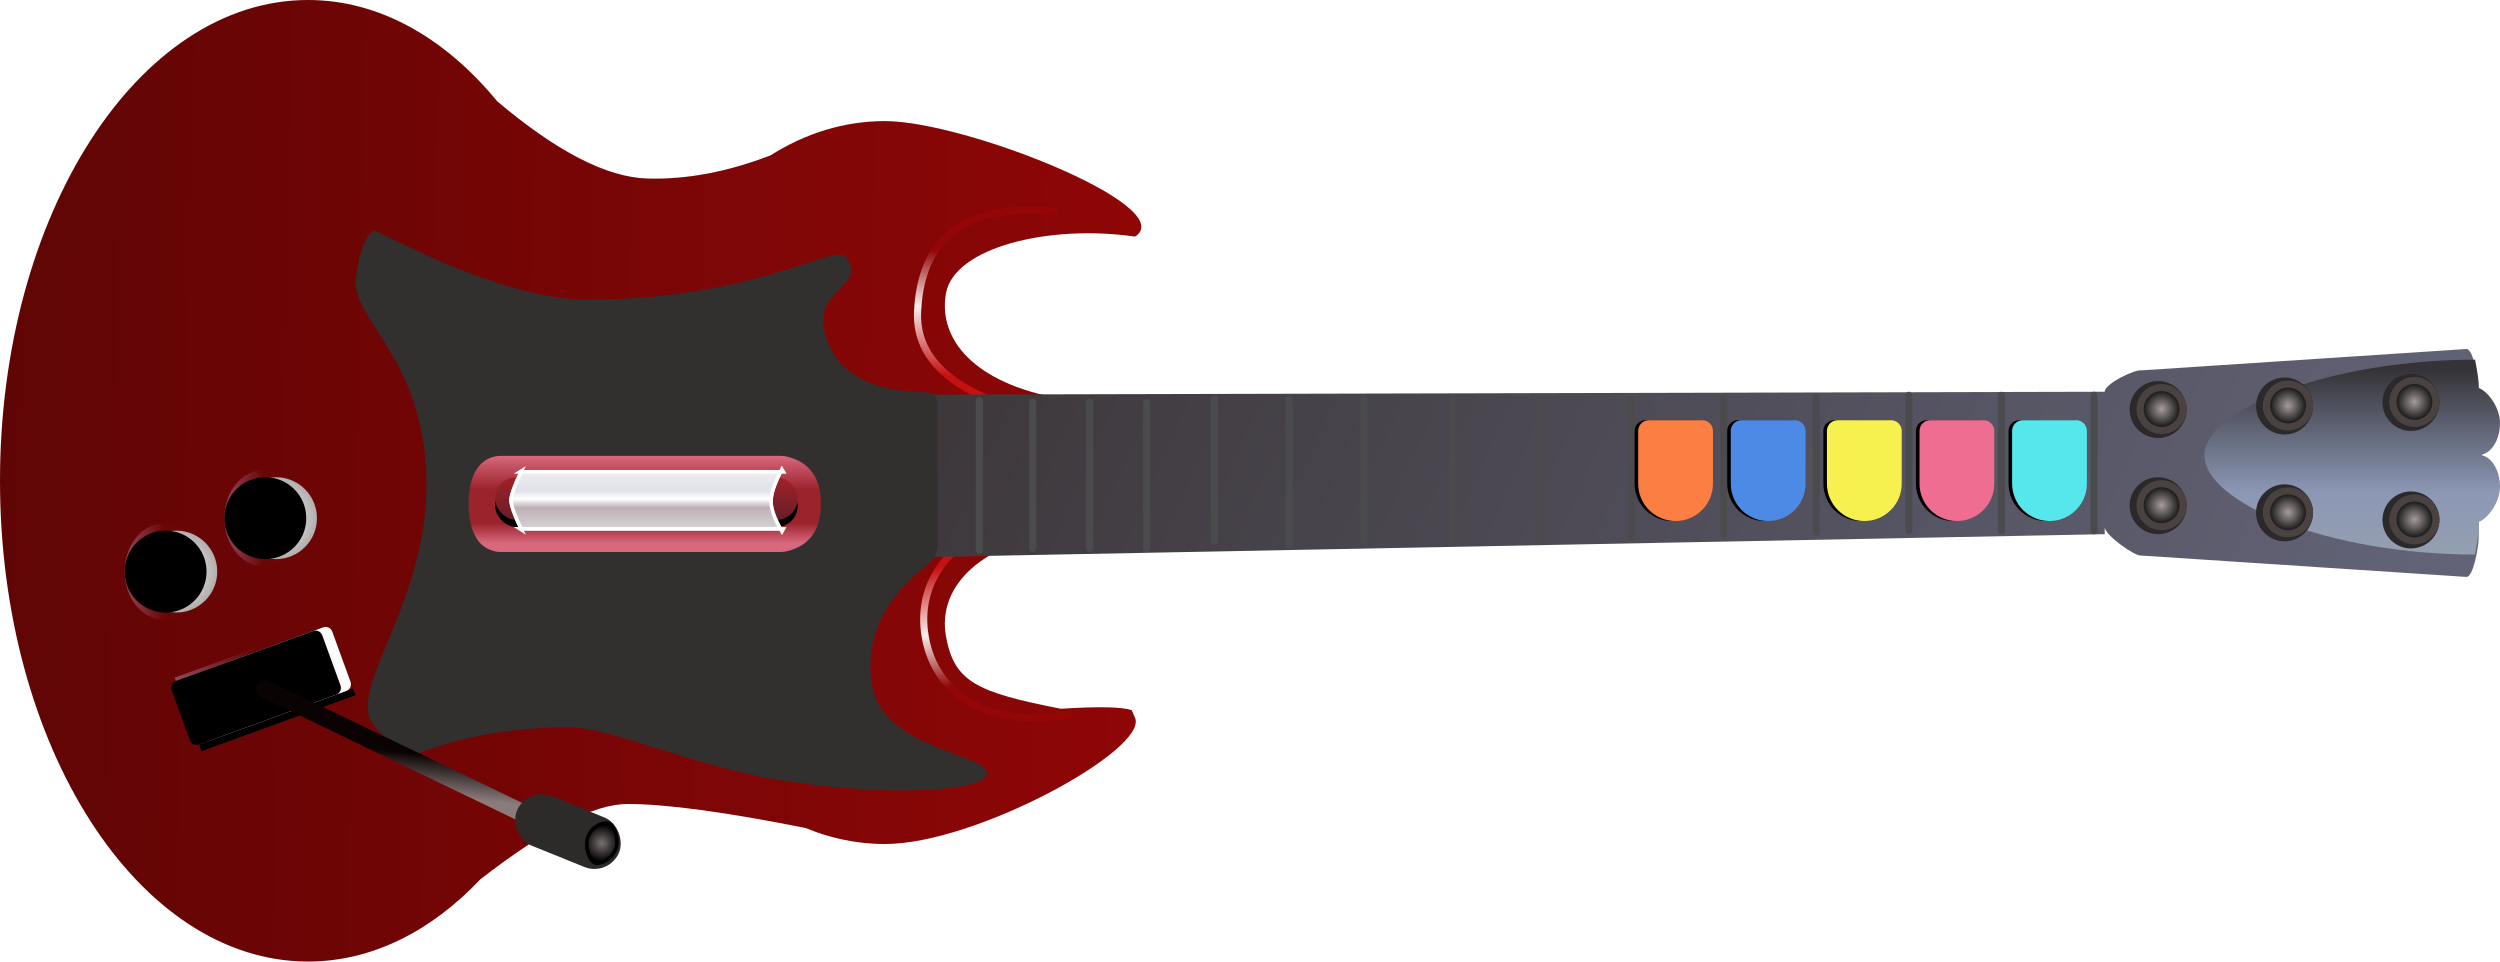 <?xml version="1.0" encoding="UTF-8" standalone="no"?>
<svg width="702px" height="270px" viewBox="0 0 702 270" version="1.1" xmlns="http://www.w3.org/2000/svg" xmlns:xlink="http://www.w3.org/1999/xlink">
    <!-- Generator: Sketch 45.2 (43514) - http://www.bohemiancoding.com/sketch -->
    <title>guitarhero</title>
    <desc>Created with Sketch.</desc>
    <defs>
        <linearGradient x1="100%" y1="47.396%" x2="0%" y2="45.711%" id="linearGradient-1">
            <stop stop-color="#900606" offset="0%"></stop>
            <stop stop-color="#600505" offset="100%"></stop>
        </linearGradient>
        <linearGradient x1="37.383%" y1="82.695%" x2="37.383%" y2="24.006%" id="linearGradient-2">
            <stop stop-color="#C61111" offset="0%"></stop>
            <stop stop-color="#F7EFEF" offset="54.138%"></stop>
            <stop stop-color="#950707" offset="100%"></stop>
        </linearGradient>
        <filter x="-11.1%" y="-11.9%" width="122.1%" height="123.8%" filterUnits="objectBoundingBox" id="filter-3">
            <feGaussianBlur stdDeviation="2" in="SourceGraphic"></feGaussianBlur>
        </filter>
        <filter x="-10.6%" y="-12.3%" width="121.1%" height="124.6%" filterUnits="objectBoundingBox" id="filter-4">
            <feGaussianBlur stdDeviation="2" in="SourceGraphic"></feGaussianBlur>
        </filter>
        <linearGradient x1="100%" y1="50%" x2="0%" y2="44.495%" id="linearGradient-5">
            <stop stop-color="#626377" offset="0%"></stop>
            <stop stop-color="#373030" offset="100%"></stop>
        </linearGradient>
        <linearGradient x1="50%" y1="0%" x2="50%" y2="90.618%" id="linearGradient-6">
            <stop stop-color="#D8687D" offset="0%"></stop>
            <stop stop-color="#9B232C" offset="38.592%"></stop>
            <stop stop-color="#9B232C" offset="57.492%"></stop>
            <stop stop-color="#9B232C" offset="77.423%"></stop>
            <stop stop-color="#D8687D" offset="100%"></stop>
        </linearGradient>
        <linearGradient x1="50%" y1="0%" x2="50%" y2="100%" id="linearGradient-7">
            <stop stop-color="#A1212A" offset="0%"></stop>
            <stop stop-color="#671E27" offset="100%"></stop>
        </linearGradient>
        <rect id="path-8" x="8" y="6" width="85" height="12" rx="6"></rect>
        <filter x="-4.7%" y="-16.7%" width="109.4%" height="166.7%" filterUnits="objectBoundingBox" id="filter-9">
            <feOffset dx="0" dy="2" in="SourceAlpha" result="shadowOffsetOuter1"></feOffset>
            <feGaussianBlur stdDeviation="1" in="shadowOffsetOuter1" result="shadowBlurOuter1"></feGaussianBlur>
            <feColorMatrix values="0 0 0 0 0   0 0 0 0 0   0 0 0 0 0  0 0 0 0.5 0" type="matrix" in="shadowBlurOuter1"></feColorMatrix>
        </filter>
        <linearGradient x1="50%" y1="0%" x2="50%" y2="100%" id="linearGradient-10">
            <stop stop-color="#EEEEEE" offset="0%"></stop>
            <stop stop-color="#E1E1EC" offset="34.409%"></stop>
            <stop stop-color="#FFFFFF" offset="47.432%"></stop>
            <stop stop-color="#BDAFB6" offset="62.063%"></stop>
            <stop stop-color="#D8D8D8" offset="100%"></stop>
        </linearGradient>
        <path d="M15,4 L89,4 C87,7.783 86,10.71 86,12.783 C86,14.856 87,17.595 89,21 L15,21 C13,16.833 12,14 12,12.5 C12,11 13,8.167 15,4 Z" id="path-11"></path>
        <linearGradient x1="92.497%" y1="4.961%" x2="92.497%" y2="100%" id="linearGradient-12">
            <stop stop-color="#353337" offset="0%"></stop>
            <stop stop-color="#8C97B5" offset="66.341%"></stop>
            <stop stop-color="#949FB0" offset="100%"></stop>
        </linearGradient>
        <linearGradient x1="50%" y1="50%" x2="0%" y2="50%" id="linearGradient-13">
            <stop stop-color="#6A0606" offset="0%"></stop>
            <stop stop-color="#91485F" offset="100%"></stop>
        </linearGradient>
        <radialGradient cx="50%" cy="50%" fx="50%" fy="50%" r="75.785%" id="radialGradient-14">
            <stop stop-color="#FFFFFF" offset="0%"></stop>
            <stop stop-color="#8A8484" offset="100%"></stop>
        </radialGradient>
        <circle id="path-15" cx="14.5" cy="13.5" r="11.5"></circle>
        <filter x="-32.6%" y="-28.3%" width="156.5%" height="156.5%" filterUnits="objectBoundingBox" id="filter-16">
            <feOffset dx="-1" dy="0" in="SourceAlpha" result="shadowOffsetOuter1"></feOffset>
            <feGaussianBlur stdDeviation="2" in="shadowOffsetOuter1" result="shadowBlurOuter1"></feGaussianBlur>
            <feColorMatrix values="0 0 0 0 0   0 0 0 0 0   0 0 0 0 0  0 0 0 0.5 0" type="matrix" in="shadowBlurOuter1"></feColorMatrix>
        </filter>
        <filter x="-34.8%" y="-30.4%" width="160.9%" height="160.9%" filterUnits="objectBoundingBox" id="filter-17">
            <feGaussianBlur stdDeviation="1.5" in="SourceAlpha" result="shadowBlurInner1"></feGaussianBlur>
            <feOffset dx="-3" dy="0" in="shadowBlurInner1" result="shadowOffsetInner1"></feOffset>
            <feComposite in="shadowOffsetInner1" in2="SourceAlpha" operator="arithmetic" k2="-1" k3="1" result="shadowInnerInner1"></feComposite>
            <feColorMatrix values="0 0 0 0 1   0 0 0 0 1   0 0 0 0 1  0 0 0 0.5 0" type="matrix" in="shadowInnerInner1"></feColorMatrix>
        </filter>
        <circle id="path-18" cx="14.5" cy="13.5" r="11.5"></circle>
        <filter x="-32.6%" y="-28.3%" width="156.5%" height="156.5%" filterUnits="objectBoundingBox" id="filter-19">
            <feOffset dx="-1" dy="0" in="SourceAlpha" result="shadowOffsetOuter1"></feOffset>
            <feGaussianBlur stdDeviation="2" in="shadowOffsetOuter1" result="shadowBlurOuter1"></feGaussianBlur>
            <feColorMatrix values="0 0 0 0 0   0 0 0 0 0   0 0 0 0 0  0 0 0 0.5 0" type="matrix" in="shadowBlurOuter1"></feColorMatrix>
        </filter>
        <filter x="-34.8%" y="-30.4%" width="160.9%" height="160.9%" filterUnits="objectBoundingBox" id="filter-20">
            <feGaussianBlur stdDeviation="1.5" in="SourceAlpha" result="shadowBlurInner1"></feGaussianBlur>
            <feOffset dx="-3" dy="0" in="shadowBlurInner1" result="shadowOffsetInner1"></feOffset>
            <feComposite in="shadowOffsetInner1" in2="SourceAlpha" operator="arithmetic" k2="-1" k3="1" result="shadowInnerInner1"></feComposite>
            <feColorMatrix values="0 0 0 0 1   0 0 0 0 1   0 0 0 0 1  0 0 0 0.5 0" type="matrix" in="shadowInnerInner1"></feColorMatrix>
        </filter>
        <polygon id="path-21" points="0 20 46 20 46 1.42108547e-14 0 1.42108547e-14"></polygon>
        <filter x="-18.5%" y="-32.5%" width="137.0%" height="185.0%" filterUnits="objectBoundingBox" id="filter-22">
            <feMorphology radius="0.5" operator="dilate" in="SourceAlpha" result="shadowSpreadOuter1"></feMorphology>
            <feOffset dx="0" dy="2" in="shadowSpreadOuter1" result="shadowOffsetOuter1"></feOffset>
            <feGaussianBlur stdDeviation="2" in="shadowOffsetOuter1" result="shadowBlurOuter1"></feGaussianBlur>
            <feColorMatrix values="0 0 0 0 0.333   0 0 0 0 0.118   0 0 0 0 0.137  0 0 0 1 0" type="matrix" in="shadowBlurOuter1"></feColorMatrix>
        </filter>
        <linearGradient x1="100%" y1="50%" x2="-38.247%" y2="50%" id="linearGradient-23">
            <stop stop-color="#FFFFFF" offset="0%"></stop>
            <stop stop-color="#8A8484" offset="100%"></stop>
        </linearGradient>
        <path d="M3,20 L44,20 L44,20 C45.105,20 46,19.105 46,18 L46,3 L46,3 C46,1.895 45.105,1 44,1 L3,1 L3,1 C1.895,1 1,1.895 1,3 L1,18 L1,18 C1,19.105 1.895,20 3,20 Z" id="path-24"></path>
        <filter x="-16.7%" y="-34.2%" width="128.9%" height="168.4%" filterUnits="objectBoundingBox" id="filter-25">
            <feOffset dx="-1" dy="0" in="SourceAlpha" result="shadowOffsetOuter1"></feOffset>
            <feGaussianBlur stdDeviation="2" in="shadowOffsetOuter1" result="shadowBlurOuter1"></feGaussianBlur>
            <feColorMatrix values="0 0 0 0 0   0 0 0 0 0   0 0 0 0 0  0 0 0 0.5 0" type="matrix" in="shadowBlurOuter1"></feColorMatrix>
        </filter>
        <filter x="-17.8%" y="-36.8%" width="131.1%" height="173.7%" filterUnits="objectBoundingBox" id="filter-26">
            <feGaussianBlur stdDeviation="1.5" in="SourceAlpha" result="shadowBlurInner1"></feGaussianBlur>
            <feOffset dx="-3" dy="0" in="shadowBlurInner1" result="shadowOffsetInner1"></feOffset>
            <feComposite in="shadowOffsetInner1" in2="SourceAlpha" operator="arithmetic" k2="-1" k3="1" result="shadowInnerInner1"></feComposite>
            <feColorMatrix values="0 0 0 0 1   0 0 0 0 1   0 0 0 0 1  0 0 0 0.5 0" type="matrix" in="shadowInnerInner1"></feColorMatrix>
        </filter>
        <path d="M275,112.5 L275,154.5" id="path-27"></path>
        <filter x="-200.0%" y="-7.1%" width="400.0%" height="114.3%" filterUnits="objectBoundingBox" id="filter-28">
            <feMorphology radius="1" operator="dilate" in="SourceAlpha" result="shadowSpreadOuter1"></feMorphology>
            <feOffset dx="-1" dy="0" in="shadowSpreadOuter1" result="shadowOffsetOuter1"></feOffset>
            <feMorphology radius="1" operator="erode" in="SourceAlpha" result="shadowInner"></feMorphology>
            <feOffset dx="-1" dy="0" in="shadowInner" result="shadowInner"></feOffset>
            <feComposite in="shadowOffsetOuter1" in2="shadowInner" operator="out" result="shadowOffsetOuter1"></feComposite>
            <feGaussianBlur stdDeviation="0.5" in="shadowOffsetOuter1" result="shadowBlurOuter1"></feGaussianBlur>
            <feColorMatrix values="0 0 0 0 0.2   0 0 0 0 0.193   0 0 0 0 0.2  0 0 0 1 0" type="matrix" in="shadowBlurOuter1"></feColorMatrix>
        </filter>
        <path d="M290,113 L290,154" id="path-29"></path>
        <filter x="-200.0%" y="-7.3%" width="400.0%" height="114.6%" filterUnits="objectBoundingBox" id="filter-30">
            <feMorphology radius="1" operator="dilate" in="SourceAlpha" result="shadowSpreadOuter1"></feMorphology>
            <feOffset dx="-1" dy="0" in="shadowSpreadOuter1" result="shadowOffsetOuter1"></feOffset>
            <feMorphology radius="1" operator="erode" in="SourceAlpha" result="shadowInner"></feMorphology>
            <feOffset dx="-1" dy="0" in="shadowInner" result="shadowInner"></feOffset>
            <feComposite in="shadowOffsetOuter1" in2="shadowInner" operator="out" result="shadowOffsetOuter1"></feComposite>
            <feGaussianBlur stdDeviation="0.5" in="shadowOffsetOuter1" result="shadowBlurOuter1"></feGaussianBlur>
            <feColorMatrix values="0 0 0 0 0.2   0 0 0 0 0.193   0 0 0 0 0.2  0 0 0 1 0" type="matrix" in="shadowBlurOuter1"></feColorMatrix>
        </filter>
        <path d="M306,113 L306,154" id="path-31"></path>
        <filter x="-200.0%" y="-7.3%" width="400.0%" height="114.6%" filterUnits="objectBoundingBox" id="filter-32">
            <feMorphology radius="1" operator="dilate" in="SourceAlpha" result="shadowSpreadOuter1"></feMorphology>
            <feOffset dx="-1" dy="0" in="shadowSpreadOuter1" result="shadowOffsetOuter1"></feOffset>
            <feMorphology radius="1" operator="erode" in="SourceAlpha" result="shadowInner"></feMorphology>
            <feOffset dx="-1" dy="0" in="shadowInner" result="shadowInner"></feOffset>
            <feComposite in="shadowOffsetOuter1" in2="shadowInner" operator="out" result="shadowOffsetOuter1"></feComposite>
            <feGaussianBlur stdDeviation="0.5" in="shadowOffsetOuter1" result="shadowBlurOuter1"></feGaussianBlur>
            <feColorMatrix values="0 0 0 0 0.2   0 0 0 0 0.193   0 0 0 0 0.2  0 0 0 1 0" type="matrix" in="shadowBlurOuter1"></feColorMatrix>
        </filter>
        <path d="M322,113 L322,154" id="path-33"></path>
        <filter x="-200.0%" y="-7.3%" width="400.0%" height="114.6%" filterUnits="objectBoundingBox" id="filter-34">
            <feMorphology radius="1" operator="dilate" in="SourceAlpha" result="shadowSpreadOuter1"></feMorphology>
            <feOffset dx="-1" dy="0" in="shadowSpreadOuter1" result="shadowOffsetOuter1"></feOffset>
            <feMorphology radius="1" operator="erode" in="SourceAlpha" result="shadowInner"></feMorphology>
            <feOffset dx="-1" dy="0" in="shadowInner" result="shadowInner"></feOffset>
            <feComposite in="shadowOffsetOuter1" in2="shadowInner" operator="out" result="shadowOffsetOuter1"></feComposite>
            <feGaussianBlur stdDeviation="0.5" in="shadowOffsetOuter1" result="shadowBlurOuter1"></feGaussianBlur>
            <feColorMatrix values="0 0 0 0 0.2   0 0 0 0 0.193   0 0 0 0 0.2  0 0 0 1 0" type="matrix" in="shadowBlurOuter1"></feColorMatrix>
        </filter>
        <path d="M341,112 L341,152" id="path-35"></path>
        <filter x="-200.0%" y="-7.5%" width="400.0%" height="115.0%" filterUnits="objectBoundingBox" id="filter-36">
            <feMorphology radius="1" operator="dilate" in="SourceAlpha" result="shadowSpreadOuter1"></feMorphology>
            <feOffset dx="-1" dy="0" in="shadowSpreadOuter1" result="shadowOffsetOuter1"></feOffset>
            <feMorphology radius="1" operator="erode" in="SourceAlpha" result="shadowInner"></feMorphology>
            <feOffset dx="-1" dy="0" in="shadowInner" result="shadowInner"></feOffset>
            <feComposite in="shadowOffsetOuter1" in2="shadowInner" operator="out" result="shadowOffsetOuter1"></feComposite>
            <feGaussianBlur stdDeviation="0.5" in="shadowOffsetOuter1" result="shadowBlurOuter1"></feGaussianBlur>
            <feColorMatrix values="0 0 0 0 0.2   0 0 0 0 0.193   0 0 0 0 0.2  0 0 0 1 0" type="matrix" in="shadowBlurOuter1"></feColorMatrix>
        </filter>
        <path d="M362,112 L362,153" id="path-37"></path>
        <filter x="-200.0%" y="-7.3%" width="400.0%" height="114.6%" filterUnits="objectBoundingBox" id="filter-38">
            <feMorphology radius="1" operator="dilate" in="SourceAlpha" result="shadowSpreadOuter1"></feMorphology>
            <feOffset dx="-1" dy="0" in="shadowSpreadOuter1" result="shadowOffsetOuter1"></feOffset>
            <feMorphology radius="1" operator="erode" in="SourceAlpha" result="shadowInner"></feMorphology>
            <feOffset dx="-1" dy="0" in="shadowInner" result="shadowInner"></feOffset>
            <feComposite in="shadowOffsetOuter1" in2="shadowInner" operator="out" result="shadowOffsetOuter1"></feComposite>
            <feGaussianBlur stdDeviation="0.5" in="shadowOffsetOuter1" result="shadowBlurOuter1"></feGaussianBlur>
            <feColorMatrix values="0 0 0 0 0.2   0 0 0 0 0.193   0 0 0 0 0.2  0 0 0 1 0" type="matrix" in="shadowBlurOuter1"></feColorMatrix>
        </filter>
        <path d="M383,112 L383,152" id="path-39"></path>
        <filter x="-200.0%" y="-7.5%" width="400.0%" height="115.0%" filterUnits="objectBoundingBox" id="filter-40">
            <feMorphology radius="1" operator="dilate" in="SourceAlpha" result="shadowSpreadOuter1"></feMorphology>
            <feOffset dx="-1" dy="0" in="shadowSpreadOuter1" result="shadowOffsetOuter1"></feOffset>
            <feMorphology radius="1" operator="erode" in="SourceAlpha" result="shadowInner"></feMorphology>
            <feOffset dx="-1" dy="0" in="shadowInner" result="shadowInner"></feOffset>
            <feComposite in="shadowOffsetOuter1" in2="shadowInner" operator="out" result="shadowOffsetOuter1"></feComposite>
            <feGaussianBlur stdDeviation="0.5" in="shadowOffsetOuter1" result="shadowBlurOuter1"></feGaussianBlur>
            <feColorMatrix values="0 0 0 0 0.2   0 0 0 0 0.193   0 0 0 0 0.2  0 0 0 1 0" type="matrix" in="shadowBlurOuter1"></feColorMatrix>
        </filter>
        <path d="M408,112 L408,152" id="path-41"></path>
        <filter x="-200.0%" y="-7.5%" width="400.0%" height="115.0%" filterUnits="objectBoundingBox" id="filter-42">
            <feMorphology radius="1" operator="dilate" in="SourceAlpha" result="shadowSpreadOuter1"></feMorphology>
            <feOffset dx="-1" dy="0" in="shadowSpreadOuter1" result="shadowOffsetOuter1"></feOffset>
            <feMorphology radius="1" operator="erode" in="SourceAlpha" result="shadowInner"></feMorphology>
            <feOffset dx="-1" dy="0" in="shadowInner" result="shadowInner"></feOffset>
            <feComposite in="shadowOffsetOuter1" in2="shadowInner" operator="out" result="shadowOffsetOuter1"></feComposite>
            <feGaussianBlur stdDeviation="0.5" in="shadowOffsetOuter1" result="shadowBlurOuter1"></feGaussianBlur>
            <feColorMatrix values="0 0 0 0 0.2   0 0 0 0 0.193   0 0 0 0 0.2  0 0 0 1 0" type="matrix" in="shadowBlurOuter1"></feColorMatrix>
        </filter>
        <path d="M432,112 L432,151" id="path-43"></path>
        <filter x="-200.0%" y="-7.7%" width="400.0%" height="115.4%" filterUnits="objectBoundingBox" id="filter-44">
            <feMorphology radius="1" operator="dilate" in="SourceAlpha" result="shadowSpreadOuter1"></feMorphology>
            <feOffset dx="-1" dy="0" in="shadowSpreadOuter1" result="shadowOffsetOuter1"></feOffset>
            <feMorphology radius="1" operator="erode" in="SourceAlpha" result="shadowInner"></feMorphology>
            <feOffset dx="-1" dy="0" in="shadowInner" result="shadowInner"></feOffset>
            <feComposite in="shadowOffsetOuter1" in2="shadowInner" operator="out" result="shadowOffsetOuter1"></feComposite>
            <feGaussianBlur stdDeviation="0.5" in="shadowOffsetOuter1" result="shadowBlurOuter1"></feGaussianBlur>
            <feColorMatrix values="0 0 0 0 0.2   0 0 0 0 0.193   0 0 0 0 0.2  0 0 0 1 0" type="matrix" in="shadowBlurOuter1"></feColorMatrix>
        </filter>
        <path d="M588,111 L588,149" id="path-45"></path>
        <filter x="-200.0%" y="-7.9%" width="400.0%" height="115.8%" filterUnits="objectBoundingBox" id="filter-46">
            <feMorphology radius="1" operator="dilate" in="SourceAlpha" result="shadowSpreadOuter1"></feMorphology>
            <feOffset dx="-1" dy="0" in="shadowSpreadOuter1" result="shadowOffsetOuter1"></feOffset>
            <feMorphology radius="1" operator="erode" in="SourceAlpha" result="shadowInner"></feMorphology>
            <feOffset dx="-1" dy="0" in="shadowInner" result="shadowInner"></feOffset>
            <feComposite in="shadowOffsetOuter1" in2="shadowInner" operator="out" result="shadowOffsetOuter1"></feComposite>
            <feGaussianBlur stdDeviation="0.5" in="shadowOffsetOuter1" result="shadowBlurOuter1"></feGaussianBlur>
            <feColorMatrix values="0 0 0 0 0.2   0 0 0 0 0.193   0 0 0 0 0.2  0 0 0 1 0" type="matrix" in="shadowBlurOuter1"></feColorMatrix>
        </filter>
        <path d="M562,111 L562,149" id="path-47"></path>
        <filter x="-200.0%" y="-7.9%" width="400.0%" height="115.8%" filterUnits="objectBoundingBox" id="filter-48">
            <feMorphology radius="1" operator="dilate" in="SourceAlpha" result="shadowSpreadOuter1"></feMorphology>
            <feOffset dx="-1" dy="0" in="shadowSpreadOuter1" result="shadowOffsetOuter1"></feOffset>
            <feMorphology radius="1" operator="erode" in="SourceAlpha" result="shadowInner"></feMorphology>
            <feOffset dx="-1" dy="0" in="shadowInner" result="shadowInner"></feOffset>
            <feComposite in="shadowOffsetOuter1" in2="shadowInner" operator="out" result="shadowOffsetOuter1"></feComposite>
            <feGaussianBlur stdDeviation="0.5" in="shadowOffsetOuter1" result="shadowBlurOuter1"></feGaussianBlur>
            <feColorMatrix values="0 0 0 0 0.2   0 0 0 0 0.193   0 0 0 0 0.2  0 0 0 1 0" type="matrix" in="shadowBlurOuter1"></feColorMatrix>
        </filter>
        <path d="M536,111 L536,149" id="path-49"></path>
        <filter x="-200.0%" y="-7.9%" width="400.0%" height="115.8%" filterUnits="objectBoundingBox" id="filter-50">
            <feMorphology radius="1" operator="dilate" in="SourceAlpha" result="shadowSpreadOuter1"></feMorphology>
            <feOffset dx="-1" dy="0" in="shadowSpreadOuter1" result="shadowOffsetOuter1"></feOffset>
            <feMorphology radius="1" operator="erode" in="SourceAlpha" result="shadowInner"></feMorphology>
            <feOffset dx="-1" dy="0" in="shadowInner" result="shadowInner"></feOffset>
            <feComposite in="shadowOffsetOuter1" in2="shadowInner" operator="out" result="shadowOffsetOuter1"></feComposite>
            <feGaussianBlur stdDeviation="0.5" in="shadowOffsetOuter1" result="shadowBlurOuter1"></feGaussianBlur>
            <feColorMatrix values="0 0 0 0 0.2   0 0 0 0 0.193   0 0 0 0 0.2  0 0 0 1 0" type="matrix" in="shadowBlurOuter1"></feColorMatrix>
        </filter>
        <path d="M510,111.5 L510,149.5" id="path-51"></path>
        <filter x="-200.0%" y="-7.9%" width="400.0%" height="115.8%" filterUnits="objectBoundingBox" id="filter-52">
            <feMorphology radius="1" operator="dilate" in="SourceAlpha" result="shadowSpreadOuter1"></feMorphology>
            <feOffset dx="-1" dy="0" in="shadowSpreadOuter1" result="shadowOffsetOuter1"></feOffset>
            <feMorphology radius="1" operator="erode" in="SourceAlpha" result="shadowInner"></feMorphology>
            <feOffset dx="-1" dy="0" in="shadowInner" result="shadowInner"></feOffset>
            <feComposite in="shadowOffsetOuter1" in2="shadowInner" operator="out" result="shadowOffsetOuter1"></feComposite>
            <feGaussianBlur stdDeviation="0.5" in="shadowOffsetOuter1" result="shadowBlurOuter1"></feGaussianBlur>
            <feColorMatrix values="0 0 0 0 0.2   0 0 0 0 0.193   0 0 0 0 0.2  0 0 0 1 0" type="matrix" in="shadowBlurOuter1"></feColorMatrix>
        </filter>
        <path d="M484,112 L484,150" id="path-53"></path>
        <filter x="-200.0%" y="-7.9%" width="400.0%" height="115.8%" filterUnits="objectBoundingBox" id="filter-54">
            <feMorphology radius="1" operator="dilate" in="SourceAlpha" result="shadowSpreadOuter1"></feMorphology>
            <feOffset dx="-1" dy="0" in="shadowSpreadOuter1" result="shadowOffsetOuter1"></feOffset>
            <feMorphology radius="1" operator="erode" in="SourceAlpha" result="shadowInner"></feMorphology>
            <feOffset dx="-1" dy="0" in="shadowInner" result="shadowInner"></feOffset>
            <feComposite in="shadowOffsetOuter1" in2="shadowInner" operator="out" result="shadowOffsetOuter1"></feComposite>
            <feGaussianBlur stdDeviation="0.5" in="shadowOffsetOuter1" result="shadowBlurOuter1"></feGaussianBlur>
            <feColorMatrix values="0 0 0 0 0.2   0 0 0 0 0.193   0 0 0 0 0.2  0 0 0 1 0" type="matrix" in="shadowBlurOuter1"></feColorMatrix>
        </filter>
        <path d="M458,112 L458,151" id="path-55"></path>
        <filter x="-200.0%" y="-7.7%" width="400.0%" height="115.4%" filterUnits="objectBoundingBox" id="filter-56">
            <feMorphology radius="1" operator="dilate" in="SourceAlpha" result="shadowSpreadOuter1"></feMorphology>
            <feOffset dx="-1" dy="0" in="shadowSpreadOuter1" result="shadowOffsetOuter1"></feOffset>
            <feMorphology radius="1" operator="erode" in="SourceAlpha" result="shadowInner"></feMorphology>
            <feOffset dx="-1" dy="0" in="shadowInner" result="shadowInner"></feOffset>
            <feComposite in="shadowOffsetOuter1" in2="shadowInner" operator="out" result="shadowOffsetOuter1"></feComposite>
            <feGaussianBlur stdDeviation="0.5" in="shadowOffsetOuter1" result="shadowBlurOuter1"></feGaussianBlur>
            <feColorMatrix values="0 0 0 0 0.2   0 0 0 0 0.193   0 0 0 0 0.2  0 0 0 1 0" type="matrix" in="shadowBlurOuter1"></feColorMatrix>
        </filter>
        <path d="M480.987,129.028 C480.996,129.148 481,129.269 481,129.391 L481,143.304 L481,143.304 C481,144.961 479.657,146.304 478,146.304 L463,146.304 L463,146.304 C461.343,146.304 460,144.961 460,143.304 L460,129.391 C460,129.269 460.004,129.148 460.013,129.028 C460.004,128.853 460,128.677 460,128.5 C460,122.701 464.701,118 470.5,118 C476.299,118 481,122.701 481,128.5 C481,128.677 480.996,128.853 480.987,129.028 Z" id="path-57"></path>
        <filter x="-28.6%" y="-17.7%" width="147.6%" height="135.3%" filterUnits="objectBoundingBox" id="filter-58">
            <feMorphology radius="0.5" operator="dilate" in="SourceAlpha" result="shadowSpreadOuter1"></feMorphology>
            <feOffset dx="-1" dy="0" in="shadowSpreadOuter1" result="shadowOffsetOuter1"></feOffset>
            <feGaussianBlur stdDeviation="1" in="shadowOffsetOuter1" result="shadowBlurOuter1"></feGaussianBlur>
            <feColorMatrix values="0 0 0 0 0.439   0 0 0 0 0.18   0 0 0 0 0.165  0 0 0 1 0" type="matrix" in="shadowBlurOuter1"></feColorMatrix>
        </filter>
        <path d="M533.987,129.028 C533.996,129.148 534,129.269 534,129.391 L534,143.304 L534,143.304 C534,144.961 532.657,146.304 531,146.304 L516,146.304 L516,146.304 C514.343,146.304 513,144.961 513,143.304 L513,129.391 C513,129.269 513.004,129.148 513.013,129.028 C513.004,128.853 513,128.677 513,128.5 C513,122.701 517.701,118 523.5,118 C529.299,118 534,122.701 534,128.5 C534,128.677 533.996,128.853 533.987,129.028 Z" id="path-59"></path>
        <filter x="-21.4%" y="-12.4%" width="133.3%" height="124.7%" filterUnits="objectBoundingBox" id="filter-60">
            <feMorphology radius="0.5" operator="dilate" in="SourceAlpha" result="shadowSpreadOuter1"></feMorphology>
            <feOffset dx="-1" dy="0" in="shadowSpreadOuter1" result="shadowOffsetOuter1"></feOffset>
            <feGaussianBlur stdDeviation="0.5" in="shadowOffsetOuter1" result="shadowBlurOuter1"></feGaussianBlur>
            <feColorMatrix values="0 0 0 0 0.576   0 0 0 0 0.529   0 0 0 0 0.098  0 0 0 1 0" type="matrix" in="shadowBlurOuter1"></feColorMatrix>
        </filter>
        <path d="M559.987,129.028 C559.996,129.148 560,129.269 560,129.391 L560,143.304 L560,143.304 C560,144.961 558.657,146.304 557,146.304 L542,146.304 L542,146.304 C540.343,146.304 539,144.961 539,143.304 L539,129.391 C539,129.269 539.004,129.148 539.013,129.028 C539.004,128.853 539,128.677 539,128.5 C539,122.701 543.701,118 549.5,118 C555.299,118 560,122.701 560,128.5 C560,128.677 559.996,128.853 559.987,129.028 Z" id="path-61"></path>
        <filter x="-21.4%" y="-12.4%" width="133.3%" height="124.7%" filterUnits="objectBoundingBox" id="filter-62">
            <feMorphology radius="0.5" operator="dilate" in="SourceAlpha" result="shadowSpreadOuter1"></feMorphology>
            <feOffset dx="-1" dy="0" in="shadowSpreadOuter1" result="shadowOffsetOuter1"></feOffset>
            <feGaussianBlur stdDeviation="0.5" in="shadowOffsetOuter1" result="shadowBlurOuter1"></feGaussianBlur>
            <feColorMatrix values="0 0 0 0 0.439   0 0 0 0 0.2   0 0 0 0 0.251  0 0 0 1 0" type="matrix" in="shadowBlurOuter1"></feColorMatrix>
        </filter>
        <path d="M585.987,129.028 C585.996,129.148 586,129.269 586,129.391 L586,143.304 L586,143.304 C586,144.961 584.657,146.304 583,146.304 L568,146.304 L568,146.304 C566.343,146.304 565,144.961 565,143.304 L565,129.391 C565,129.269 565.004,129.148 565.013,129.028 C565.004,128.853 565,128.677 565,128.5 C565,122.701 569.701,118 575.5,118 C581.299,118 586,122.701 586,128.5 C586,128.677 585.996,128.853 585.987,129.028 Z" id="path-63"></path>
        <filter x="-21.4%" y="-12.4%" width="133.3%" height="124.7%" filterUnits="objectBoundingBox" id="filter-64">
            <feMorphology radius="0.5" operator="dilate" in="SourceAlpha" result="shadowSpreadOuter1"></feMorphology>
            <feOffset dx="-1" dy="0" in="shadowSpreadOuter1" result="shadowOffsetOuter1"></feOffset>
            <feGaussianBlur stdDeviation="0.5" in="shadowOffsetOuter1" result="shadowBlurOuter1"></feGaussianBlur>
            <feColorMatrix values="0 0 0 0 0.063   0 0 0 0 0.243   0 0 0 0 0.278  0 0 0 1 0" type="matrix" in="shadowBlurOuter1"></feColorMatrix>
        </filter>
        <path d="M506.987,129.028 C506.996,129.148 507,129.269 507,129.391 L507,143.304 L507,143.304 C507,144.961 505.657,146.304 504,146.304 L489,146.304 L489,146.304 C487.343,146.304 486,144.961 486,143.304 L486,129.391 C486,129.269 486.004,129.148 486.013,129.028 C486.004,128.853 486,128.677 486,128.5 C486,122.701 490.701,118 496.5,118 C502.299,118 507,122.701 507,128.5 C507,128.677 506.996,128.853 506.987,129.028 Z" id="path-65"></path>
        <filter x="-21.4%" y="-12.4%" width="133.3%" height="124.7%" filterUnits="objectBoundingBox" id="filter-66">
            <feMorphology radius="0.5" operator="dilate" in="SourceAlpha" result="shadowSpreadOuter1"></feMorphology>
            <feOffset dx="-1" dy="0" in="shadowSpreadOuter1" result="shadowOffsetOuter1"></feOffset>
            <feGaussianBlur stdDeviation="0.5" in="shadowOffsetOuter1" result="shadowBlurOuter1"></feGaussianBlur>
            <feColorMatrix values="0 0 0 0 0.185   0 0 0 0 0.298   0 0 0 0 0.599  0 0 0 1 0" type="matrix" in="shadowBlurOuter1"></feColorMatrix>
        </filter>
        <linearGradient x1="66.792%" y1="50%" x2="60.528%" y2="76.992%" id="linearGradient-67">
            <stop stop-color="#0B0303" offset="0%"></stop>
            <stop stop-color="#8B7C7C" offset="100%"></stop>
        </linearGradient>
        <radialGradient cx="50%" cy="50%" fx="50%" fy="50%" r="60.855%" gradientTransform="translate(0.5,0.5),scale(1,0.727),rotate(90),translate(-0.5,-0.5)" id="radialGradient-68">
            <stop stop-color="#797171" offset="0%"></stop>
            <stop stop-color="#000000" offset="100%"></stop>
        </radialGradient>
        <radialGradient cx="50%" cy="50%" fx="50%" fy="50%" r="50%" id="radialGradient-69">
            <stop stop-color="#A69C9C" offset="0%"></stop>
            <stop stop-color="#000000" offset="100%"></stop>
        </radialGradient>
    </defs>
    <g id="Page-1" stroke="none" stroke-width="1" fill="none" fill-rule="evenodd">
        <g id="iPad" transform="translate(-236, -213)">
            <g id="guitarhero" transform="translate(236, 213)">
                <path d="M313.426,141.248 C313.315,139.007 313.242,136.901 313.242,135 C313.242,130.92 314.417,125.2 315.433,118.904 C309.993,116.374 303.723,112.971 297.871,111.939 C273.396,107.623 263.368,95.171 265.622,82.39 C267.876,69.608 294.229,62.908 318.738,66.439 C318.803,66.323 318.881,66.271 318.972,66.279 C330.769,57.772 270.856,34 248.5,34 C237.019,34 226.136,37.445 216.393,43.608 C204.311,48.277 192.766,50.45 181.76,50.126 C170.37,49.791 156.323,42.565 139.62,28.447 C124.96,10.619 106.525,0 86.5,0 C38.727,0 0,60.442 0,135 C0,209.558 38.727,270 86.5,270 C104.435,270 121.095,261.481 134.909,246.895 C153.059,232.805 166.826,225.761 176.207,225.761 C187.036,225.761 203.704,228.009 226.212,232.505 C229.485,233.862 232.852,234.929 236.298,235.681 C240.27,236.549 244.346,237 248.5,237 C274.137,237 322.412,210.416 318.738,201.605 C318.425,200.855 318.109,200.126 317.793,199.416 C315.095,198.482 308.454,198.347 297.871,199.012 C274.086,194.365 267.876,191.392 265.622,178.61 C263.368,165.829 273.396,153.377 297.871,149.061 C303.33,148.099 308.761,144.651 313.426,141.248 Z" id="Combined-Shape" fill="url(#linearGradient-1)"></path>
                <path d="M294.216,58.927 C273.348,58.578 256.761,65.541 257.689,90.117 C258.616,114.692 296.054,117.815 320.906,117.815" id="Oval-2-Copy-3" stroke="url(#linearGradient-2)" stroke-width="2" filter="url(#filter-3)" transform="translate(289.279, 88.365) rotate(5) translate(-289.279, -88.365) "></path>
                <path d="M296.217,144.677 C271.365,144.677 259.327,157.437 259.327,173.177 C259.327,188.917 271.365,201.677 296.217,201.677 L296.217,201.677 C307.42,201.677 317.667,199.084 325.544,194.794" id="Oval-2-Copy-4" stroke="url(#linearGradient-2)" stroke-width="2" filter="url(#filter-4)" transform="translate(292.435, 173.177) scale(1, -1) rotate(10) translate(-292.435, -173.177) "></path>
                <path d="M179,111 L591,110 L591,150 L179,158 L179,111 Z M601.272,104 L692.576,98 C694.472,97.887 696,106.593 696,109 C696,120.663 696,127.33 696,129 C696,130.639 696,137.973 696,151 C696,153.71 694.472,162.113 692.576,162 L601.272,156 C599.708,156.381 591,150.298 591,148 L591,110 C591,107.663 599.708,103.619 601.272,104 Z" id="Combined-Shape" fill="url(#linearGradient-5)"></path>
                <path d="M260.283,110.184 C245.16,110.033 235.832,105.221 232.299,95.749 C226.661,80.633 244.164,81.092 237.468,72.142 C234.559,68.256 211.577,84.157 164.977,84.157 C150.479,84.157 130.61,77.69 105.37,64.756 C102.817,65.631 101.013,70.023 99.959,77.931 C98.378,89.794 119.283,100.169 119.764,135.158 C120.244,170.146 96.171,194.611 105.37,204.205 C111.503,210.602 115.006,213.24 115.879,212.12 C129.049,206.843 143.735,204.205 159.935,204.205 C171.103,204.205 195.299,215.225 218.045,218.903 C253.295,224.602 273.741,220.989 276,218.903 C283.813,211.687 247.685,212.409 244.75,191.905 C242.922,179.14 248.18,168.01 260.522,158.514 L260.522,158.514 C262.244,157.189 263.254,155.139 263.254,152.966 L263.254,113.184 L263.254,113.184 C263.254,111.539 261.929,110.2 260.283,110.184 Z" id="Path-2" fill="#31302E"></path>
                <g id="middlething" transform="translate(131, 128)">
                    <path d="M9.643,0 L88.146,0 L88.146,3.62756118e-08 C88.806,3.62756117e-08 89.464,0.082 90.104,0.243 C96.38,1.828 99.518,6.247 99.518,13.5 C99.518,20.753 96.38,25.172 90.104,26.757 L90.104,26.757 C89.464,26.918 88.806,27 88.146,27 L9.643,27 L9.643,27 C6.903,27 4.353,25.598 2.886,23.283 C1.355,20.869 0.59,17.608 0.59,13.5 C0.59,9.392 1.355,6.131 2.886,3.717 L2.886,3.717 C4.353,1.402 6.903,5.03345588e-16 9.643,0 Z" id="Rectangle-3" fill="url(#linearGradient-6)"></path>
                    <g id="Rectangle-4">
                        <use fill="black" fill-opacity="1" filter="url(#filter-9)" xlink:href="#path-8"></use>
                        <use fill="url(#linearGradient-7)" fill-rule="evenodd" xlink:href="#path-8"></use>
                    </g>
                    <g id="Rectangle-5">
                        <use fill="url(#linearGradient-10)" fill-rule="evenodd" xlink:href="#path-11"></use>
                        <path stroke="#FFFFFF" stroke-width="1" d="M88.177,4.5 L89,4.5 L88.558,3.766 C88.427,4.014 88.3,4.259 88.177,4.5 Z M88.137,20.5 C88.275,20.748 88.419,20.999 88.569,21.253 L89,20.5 L88.137,20.5 Z M15.315,20.5 L15,20.5 L15.451,20.784 C15.405,20.688 15.36,20.594 15.315,20.5 Z M15.315,4.5 C15.36,4.406 15.405,4.312 15.451,4.216 L15,4.5 L15.315,4.5 Z M15.315,4.5 L88.177,4.5 C86.395,7.998 85.5,10.75 85.5,12.783 C85.5,14.803 86.383,17.369 88.137,20.5 L15.315,20.5 C13.438,16.556 12.5,13.866 12.5,12.5 C12.5,11.134 13.438,8.444 15.315,4.5 Z"></path>
                    </g>
                </g>
                <path d="M696.027,108.949 C698.766,109.958 702,114.614 702,118.749 C702,123.288 699.837,126.928 696.999,127.627 C696.999,127.668 697,127.708 697,127.749 C697,127.79 697,127.83 696.999,127.871 C699.837,128.571 702,132.211 702,136.749 C702,140.882 698.768,145.537 696.03,146.548 C696.02,146.616 696.01,146.683 696,146.749 C696.137,148.243 695.804,151.232 695,155.714 C654.441,155.714 619,141.434 619,127.749 C619,114.968 654.441,101 695,101 C695.761,104.831 696.094,107.414 696,108.749 C696.009,108.815 696.018,108.882 696.027,108.949 Z" id="Combined-Shape" fill="url(#linearGradient-12)"></path>
                <g id="btn1" transform="translate(35, 147)">
                    <ellipse id="Oval-5" fill="url(#linearGradient-13)" cx="11" cy="13.5" rx="11" ry="13.5"></ellipse>
                    <g id="Oval-5-Copy">
                        <use fill="black" fill-opacity="1" filter="url(#filter-16)" xlink:href="#path-15"></use>
                        <use fill="url(#radialGradient-14)" fill-rule="evenodd" xlink:href="#path-15"></use>
                        <use fill="black" fill-opacity="1" filter="url(#filter-17)" xlink:href="#path-15"></use>
                    </g>
                </g>
                <g id="btn2" transform="translate(63, 132)">
                    <ellipse id="Oval-5" fill="url(#linearGradient-13)" cx="11" cy="13.5" rx="11" ry="13.5"></ellipse>
                    <g id="Oval-5-Copy">
                        <use fill="black" fill-opacity="1" filter="url(#filter-19)" xlink:href="#path-18"></use>
                        <use fill="url(#radialGradient-14)" fill-rule="evenodd" xlink:href="#path-18"></use>
                        <use fill="black" fill-opacity="1" filter="url(#filter-20)" xlink:href="#path-18"></use>
                    </g>
                </g>
                <g id="btn2-copy" transform="translate(74.084, 191.804) rotate(-20) translate(-74.084, -191.804) translate(51.084, 181.804)">
                    <g id="holder">
                        <use fill="black" fill-opacity="1" filter="url(#filter-22)" xlink:href="#path-21"></use>
                        <use fill="url(#linearGradient-13)" fill-rule="evenodd" xlink:href="#path-21"></use>
                    </g>
                    <g id="holder2">
                        <use fill="black" fill-opacity="1" filter="url(#filter-25)" xlink:href="#path-24"></use>
                        <use fill="url(#linearGradient-23)" fill-rule="evenodd" xlink:href="#path-24"></use>
                        <use fill="black" fill-opacity="1" filter="url(#filter-26)" xlink:href="#path-24"></use>
                    </g>
                </g>
                <g id="Line" stroke-linecap="round">
                    <use fill="black" fill-opacity="1" filter="url(#filter-28)" xlink:href="#path-27"></use>
                    <use stroke="#4B4B4D" stroke-width="2" xlink:href="#path-27"></use>
                </g>
                <g id="Line-Copy" stroke-linecap="round">
                    <use fill="black" fill-opacity="1" filter="url(#filter-30)" xlink:href="#path-29"></use>
                    <use stroke="#4B4B4D" stroke-width="2" xlink:href="#path-29"></use>
                </g>
                <g id="Line-Copy-2" stroke-linecap="round">
                    <use fill="black" fill-opacity="1" filter="url(#filter-32)" xlink:href="#path-31"></use>
                    <use stroke="#4B4B4D" stroke-width="2" xlink:href="#path-31"></use>
                </g>
                <g id="Line-Copy-3" stroke-linecap="round">
                    <use fill="black" fill-opacity="1" filter="url(#filter-34)" xlink:href="#path-33"></use>
                    <use stroke="#4B4B4D" stroke-width="2" xlink:href="#path-33"></use>
                </g>
                <g id="Line-Copy-4" stroke-linecap="round">
                    <use fill="black" fill-opacity="1" filter="url(#filter-36)" xlink:href="#path-35"></use>
                    <use stroke="#4B4B4D" stroke-width="2" xlink:href="#path-35"></use>
                </g>
                <g id="Line-Copy-5" stroke-linecap="round">
                    <use fill="black" fill-opacity="1" filter="url(#filter-38)" xlink:href="#path-37"></use>
                    <use stroke="#4B4B4D" stroke-width="2" xlink:href="#path-37"></use>
                </g>
                <g id="Line-Copy-14" stroke-linecap="round">
                    <use fill="black" fill-opacity="1" filter="url(#filter-40)" xlink:href="#path-39"></use>
                    <use stroke="#4B4B4D" stroke-width="2" xlink:href="#path-39"></use>
                </g>
                <g id="Line-Copy-6" stroke-linecap="round">
                    <use fill="black" fill-opacity="1" filter="url(#filter-42)" xlink:href="#path-41"></use>
                    <use stroke="#4B4B4D" stroke-width="2" xlink:href="#path-41"></use>
                </g>
                <g id="Line-Copy-7" stroke-linecap="round">
                    <use fill="black" fill-opacity="1" filter="url(#filter-44)" xlink:href="#path-43"></use>
                    <use stroke="#4B4B4D" stroke-width="2" xlink:href="#path-43"></use>
                </g>
                <g id="Line-Copy-12" stroke-linecap="round">
                    <use fill="black" fill-opacity="1" filter="url(#filter-46)" xlink:href="#path-45"></use>
                    <use stroke="#4B4B4D" stroke-width="2" xlink:href="#path-45"></use>
                </g>
                <g id="Line-Copy-8" stroke-linecap="round">
                    <use fill="black" fill-opacity="1" filter="url(#filter-48)" xlink:href="#path-47"></use>
                    <use stroke="#4B4B4D" stroke-width="2" xlink:href="#path-47"></use>
                </g>
                <g id="Line-Copy-9" stroke-linecap="round">
                    <use fill="black" fill-opacity="1" filter="url(#filter-50)" xlink:href="#path-49"></use>
                    <use stroke="#4B4B4D" stroke-width="2" xlink:href="#path-49"></use>
                </g>
                <g id="Line-Copy-10" stroke-linecap="round">
                    <use fill="black" fill-opacity="1" filter="url(#filter-52)" xlink:href="#path-51"></use>
                    <use stroke="#4B4B4D" stroke-width="2" xlink:href="#path-51"></use>
                </g>
                <g id="Line-Copy-11" stroke-linecap="round">
                    <use fill="black" fill-opacity="1" filter="url(#filter-54)" xlink:href="#path-53"></use>
                    <use stroke="#4B4B4D" stroke-width="2" xlink:href="#path-53"></use>
                </g>
                <g id="Line-Copy-13" stroke-linecap="round">
                    <use fill="black" fill-opacity="1" filter="url(#filter-56)" xlink:href="#path-55"></use>
                    <use stroke="#4B4B4D" stroke-width="2" xlink:href="#path-55"></use>
                </g>
                <g id="Combined-Shape" transform="translate(470.5, 132.152) scale(1, -1) translate(-470.5, -132.152) ">
                    <use fill="black" fill-opacity="1" filter="url(#filter-58)" xlink:href="#path-57"></use>
                    <use fill="#FB7F43" fill-rule="evenodd" xlink:href="#path-57"></use>
                </g>
                <g id="Combined-Shape-Copy-2" transform="translate(523.5, 132.152) scale(1, -1) translate(-523.5, -132.152) ">
                    <use fill="black" fill-opacity="1" filter="url(#filter-60)" xlink:href="#path-59"></use>
                    <use fill="#F7F14F" fill-rule="evenodd" xlink:href="#path-59"></use>
                </g>
                <g id="Combined-Shape-Copy-3" transform="translate(549.5, 132.152) scale(1, -1) translate(-549.5, -132.152) ">
                    <use fill="black" fill-opacity="1" filter="url(#filter-62)" xlink:href="#path-61"></use>
                    <use fill="#F06D92" fill-rule="evenodd" xlink:href="#path-61"></use>
                </g>
                <g id="Combined-Shape-Copy-4" transform="translate(575.5, 132.152) scale(1, -1) translate(-575.5, -132.152) ">
                    <use fill="black" fill-opacity="1" filter="url(#filter-64)" xlink:href="#path-63"></use>
                    <use fill="#55E7EB" fill-rule="evenodd" xlink:href="#path-63"></use>
                </g>
                <g id="Combined-Shape-Copy-5" transform="translate(496.5, 132.152) scale(1, -1) translate(-496.5, -132.152) ">
                    <use fill="black" fill-opacity="1" filter="url(#filter-66)" xlink:href="#path-65"></use>
                    <use fill="#4D8AE6" fill-rule="evenodd" xlink:href="#path-65"></use>
                </g>
                <path d="M74.5,193.5 L155.5,232.5" id="Line-2" stroke="url(#linearGradient-67)" stroke-width="5" stroke-linecap="round"></path>
                <rect id="Rectangle-7" fill="#2D2A2A" transform="translate(159.5, 233.5) rotate(22) translate(-159.5, -233.5) " x="144" y="226" width="31" height="15" rx="7.5"></rect>
                <path d="M169.186,242.606 C170.915,242.606 173.224,239.948 173.224,236.983 C173.224,234.018 170.526,230.907 168.797,230.907 C167.067,230.907 164.714,233.349 164.714,236.314 C164.714,239.279 167.456,242.606 169.186,242.606 Z" id="Oval-7" stroke="#000000" fill="url(#radialGradient-68)" transform="translate(168.969, 236.757) rotate(22) translate(-168.969, -236.757) "></path>
                <g id="tuner" transform="translate(599, 108)" stroke-width="2">
                    <circle id="Oval-8" stroke="#2B2929" fill="#6E6363" cx="7" cy="7" r="7"></circle>
                    <circle id="Oval-8-Copy" stroke="#4A4141" fill="url(#radialGradient-69)" cx="7.98" cy="6.86" r="6.02"></circle>
                </g>
                <g id="tuner-copy" transform="translate(599, 135)" stroke-width="2">
                    <circle id="Oval-8" stroke="#2B2929" fill="#6E6363" cx="7" cy="7" r="7"></circle>
                    <circle id="Oval-8-Copy" stroke="#4A4141" fill="url(#radialGradient-69)" cx="7.98" cy="6.86" r="6.02"></circle>
                </g>
                <g id="tuner-copy-3" transform="translate(634.5, 107)" stroke-width="2">
                    <circle id="Oval-8" stroke="#2B2929" fill="#6E6363" cx="7" cy="7" r="7"></circle>
                    <circle id="Oval-8-Copy" stroke="#4A4141" fill="url(#radialGradient-69)" cx="7.98" cy="6.86" r="6.02"></circle>
                </g>
                <g id="tuner-copy-2" transform="translate(634.5, 137)" stroke-width="2">
                    <circle id="Oval-8" stroke="#2B2929" fill="#6E6363" cx="7" cy="7" r="7"></circle>
                    <circle id="Oval-8-Copy" stroke="#4A4141" fill="url(#radialGradient-69)" cx="7.98" cy="6.86" r="6.02"></circle>
                </g>
                <g id="tuner-copy-5" transform="translate(670, 106)" stroke-width="2">
                    <circle id="Oval-8" stroke="#2B2929" fill="#6E6363" cx="7" cy="7" r="7"></circle>
                    <circle id="Oval-8-Copy" stroke="#4A4141" fill="url(#radialGradient-69)" cx="7.98" cy="6.86" r="6.02"></circle>
                </g>
                <g id="tuner-copy-4" transform="translate(670, 139)" stroke-width="2">
                    <circle id="Oval-8" stroke="#2B2929" fill="#6E6363" cx="7" cy="7" r="7"></circle>
                    <circle id="Oval-8-Copy" stroke="#4A4141" fill="url(#radialGradient-69)" cx="7.98" cy="6.86" r="6.02"></circle>
                </g>
            </g>
        </g>
    </g>
</svg>